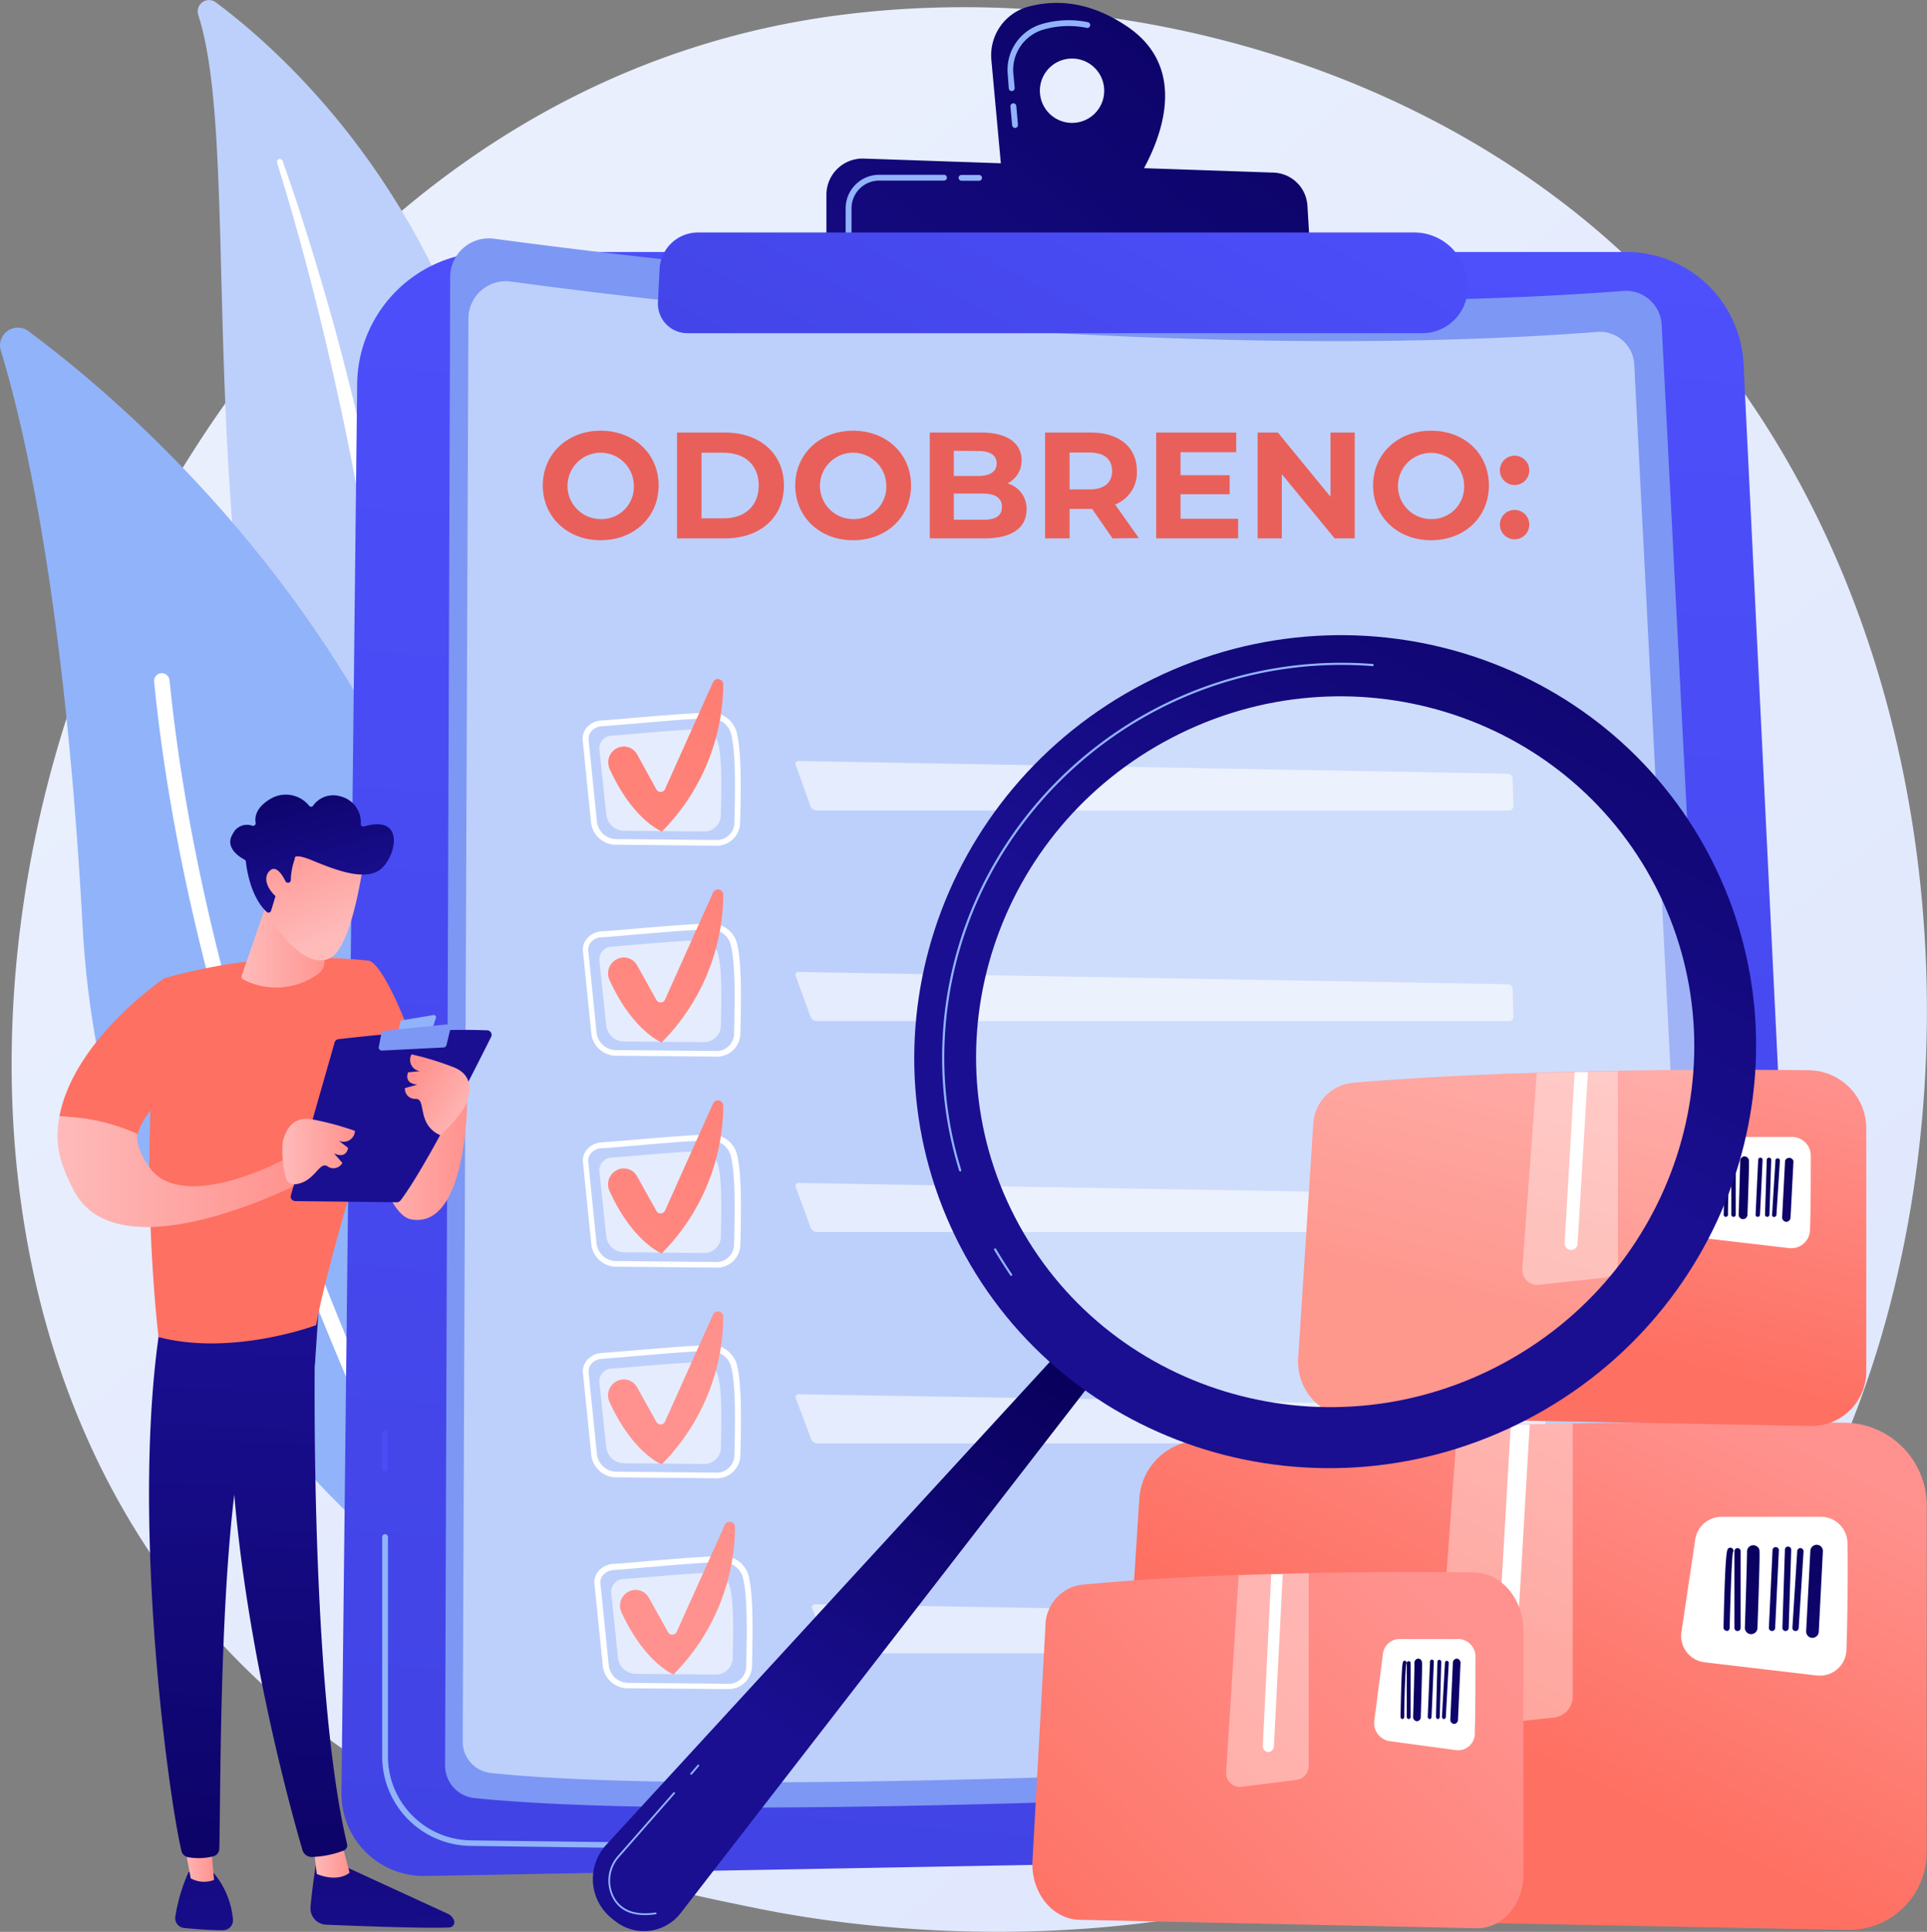 <svg xmlns="http://www.w3.org/2000/svg" xmlns:xlink="http://www.w3.org/1999/xlink" viewBox="0 0 229.47 230"><rect x="0" y="0" width="229.47" height="230" fill="#808080" stroke="none"/><defs><style>.cls-1{isolation:isolate;}.cls-2{fill:url(#linear-gradient);}.cls-3{fill:#bdd0fb;}.cls-10,.cls-22,.cls-4,.cls-47,.cls-9{fill:#fff;}.cls-4{mix-blend-mode:soft-light;}.cls-5{fill:#91b3fa;}.cls-6{fill:url(#linear-gradient-2);}.cls-7{fill:url(#linear-gradient-3);}.cls-8{fill:#7d97f4;}.cls-10,.cls-11{opacity:0.6;}.cls-12{fill:url(#linear-gradient-4);}.cls-13{fill:url(#linear-gradient-5);}.cls-14{fill:url(#linear-gradient-6);}.cls-15{fill:url(#linear-gradient-7);}.cls-16{fill:url(#linear-gradient-8);}.cls-17{fill:#e9605a;}.cls-18{fill:url(#linear-gradient-9);}.cls-19{fill:url(#linear-gradient-10);}.cls-20{fill:url(#linear-gradient-11);}.cls-21{fill:url(#linear-gradient-12);}.cls-22{opacity:0.37;}.cls-23{fill:url(#linear-gradient-13);}.cls-24{fill:url(#linear-gradient-14);}.cls-25{fill:url(#linear-gradient-15);}.cls-26{fill:url(#linear-gradient-16);}.cls-27{fill:url(#linear-gradient-17);}.cls-28{fill:url(#linear-gradient-18);}.cls-29{fill:url(#linear-gradient-19);}.cls-30{fill:url(#linear-gradient-20);}.cls-31{fill:url(#linear-gradient-21);}.cls-32{fill:url(#linear-gradient-22);}.cls-33{fill:url(#linear-gradient-23);}.cls-34{fill:url(#linear-gradient-24);}.cls-35{fill:url(#linear-gradient-25);}.cls-36{fill:url(#linear-gradient-26);}.cls-37{fill:url(#linear-gradient-27);}.cls-38{fill:url(#linear-gradient-28);}.cls-39{fill:url(#linear-gradient-29);}.cls-40{fill:url(#linear-gradient-30);}.cls-41{fill:url(#linear-gradient-31);}.cls-42{fill:url(#linear-gradient-32);}.cls-43{fill:url(#linear-gradient-33);}.cls-44{fill:url(#linear-gradient-34);}.cls-45{fill:url(#linear-gradient-35);}.cls-46{fill:url(#linear-gradient-36);}.cls-47{opacity:0.27;}.cls-48{fill:url(#linear-gradient-37);}.cls-49{fill:url(#linear-gradient-38);}.cls-50{fill:url(#linear-gradient-39);}.cls-51{fill:url(#linear-gradient-40);}.cls-52{fill:url(#linear-gradient-41);}.cls-53{fill:url(#linear-gradient-42);}.cls-54{fill:url(#linear-gradient-43);}.cls-55{fill:url(#linear-gradient-44);}.cls-56{fill:url(#linear-gradient-45);}.cls-57{fill:url(#linear-gradient-46);}.cls-58{fill:url(#linear-gradient-47);}.cls-59{fill:url(#linear-gradient-48);}.cls-60{fill:url(#linear-gradient-49);}.cls-61{fill:url(#linear-gradient-50);}.cls-62{fill:url(#linear-gradient-51);}.cls-63{fill:url(#linear-gradient-52);}.cls-64{fill:url(#linear-gradient-53);}.cls-65{fill:url(#linear-gradient-54);}</style><linearGradient id="linear-gradient" x1="259.12" y1="297.63" x2="55.23" y2="44.4" gradientUnits="userSpaceOnUse"><stop offset="0" stop-color="#dae3fe"/><stop offset="1" stop-color="#e9effd"/></linearGradient><linearGradient id="linear-gradient-2" x1="139.9" y1="-7.73" x2="119.96" y2="243.66" gradientUnits="userSpaceOnUse"><stop offset="0" stop-color="#4f52ff"/><stop offset="1" stop-color="#4042e2"/></linearGradient><linearGradient id="linear-gradient-3" x1="40" y1="195.25" x2="58.27" y2="124.65" xlink:href="#linear-gradient-2"/><linearGradient id="linear-gradient-4" x1="107.79" y1="40.53" x2="47.94" y2="142.67" gradientUnits="userSpaceOnUse"><stop offset="0" stop-color="#fe7062"/><stop offset="1" stop-color="#ff928e"/></linearGradient><linearGradient id="linear-gradient-5" x1="118.74" y1="46.95" x2="58.9" y2="149.09" xlink:href="#linear-gradient-4"/><linearGradient id="linear-gradient-6" x1="127.95" y1="72.13" x2="49.21" y2="181.92" xlink:href="#linear-gradient-4"/><linearGradient id="linear-gradient-7" x1="140.65" y1="59.79" x2="80.81" y2="161.93" xlink:href="#linear-gradient-4"/><linearGradient id="linear-gradient-8" x1="142.06" y1="84.84" x2="82.21" y2="186.98" xlink:href="#linear-gradient-4"/><linearGradient id="linear-gradient-9" x1="149.49" y1="-16.9" x2="87.31" y2="64.9" gradientUnits="userSpaceOnUse"><stop offset="0" stop-color="#09005d"/><stop offset="1" stop-color="#1a0f91"/></linearGradient><linearGradient id="linear-gradient-10" x1="156.31" y1="-11.71" x2="94.13" y2="70.09" xlink:href="#linear-gradient-9"/><linearGradient id="linear-gradient-11" x1="148.47" y1="-6.71" x2="105.54" y2="72.13" xlink:href="#linear-gradient-2"/><linearGradient id="linear-gradient-12" x1="200.07" y1="164.83" x2="178.89" y2="207.19" gradientUnits="userSpaceOnUse"><stop offset="0" stop-color="#ff928e"/><stop offset="1" stop-color="#fe7062"/></linearGradient><linearGradient id="linear-gradient-13" x1="-2126.57" y1="182.68" x2="-2150.52" y2="217.48" gradientTransform="matrix(-1, 0, 0, 1, -1916.99, 0)" xlink:href="#linear-gradient-9"/><linearGradient id="linear-gradient-14" x1="-2125.7" y1="183.27" x2="-2149.65" y2="218.07" gradientTransform="matrix(-1, 0, 0, 1, -1916.99, 0)" xlink:href="#linear-gradient-9"/><linearGradient id="linear-gradient-15" x1="-2124.67" y1="183.99" x2="-2148.62" y2="218.79" gradientTransform="matrix(-1, 0, 0, 1, -1916.99, 0)" xlink:href="#linear-gradient-9"/><linearGradient id="linear-gradient-16" x1="-2122.87" y1="185.22" x2="-2146.82" y2="220.02" gradientTransform="matrix(-1, 0, 0, 1, -1916.99, 0)" xlink:href="#linear-gradient-9"/><linearGradient id="linear-gradient-17" x1="-2121.68" y1="186.04" x2="-2145.63" y2="220.84" gradientTransform="matrix(-1, 0, 0, 1, -1916.99, 0)" xlink:href="#linear-gradient-9"/><linearGradient id="linear-gradient-18" x1="-2120.95" y1="186.54" x2="-2144.9" y2="221.35" gradientTransform="matrix(-1, 0, 0, 1, -1916.99, 0)" xlink:href="#linear-gradient-9"/><linearGradient id="linear-gradient-19" x1="-2127.8" y1="181.83" x2="-2151.75" y2="216.63" gradientTransform="matrix(-1, 0, 0, 1, -1916.99, 0)" xlink:href="#linear-gradient-9"/><linearGradient id="linear-gradient-20" x1="196.21" y1="121.83" x2="186.66" y2="159.2" xlink:href="#linear-gradient-12"/><linearGradient id="linear-gradient-21" x1="-2125.29" y1="136.8" x2="-2142.11" y2="161.24" gradientTransform="matrix(-1, 0, 0, 1, -1916.99, 0)" xlink:href="#linear-gradient-9"/><linearGradient id="linear-gradient-22" x1="-2124.69" y1="137.22" x2="-2141.51" y2="161.66" gradientTransform="matrix(-1, 0, 0, 1, -1916.99, 0)" xlink:href="#linear-gradient-9"/><linearGradient id="linear-gradient-23" x1="-2123.96" y1="137.72" x2="-2140.78" y2="162.16" gradientTransform="matrix(-1, 0, 0, 1, -1916.99, 0)" xlink:href="#linear-gradient-9"/><linearGradient id="linear-gradient-24" x1="-2122.7" y1="138.59" x2="-2139.51" y2="163.03" gradientTransform="matrix(-1, 0, 0, 1, -1916.99, 0)" xlink:href="#linear-gradient-9"/><linearGradient id="linear-gradient-25" x1="-2121.86" y1="139.16" x2="-2138.68" y2="163.6" gradientTransform="matrix(-1, 0, 0, 1, -1916.99, 0)" xlink:href="#linear-gradient-9"/><linearGradient id="linear-gradient-26" x1="-2121.35" y1="139.51" x2="-2138.17" y2="163.96" gradientTransform="matrix(-1, 0, 0, 1, -1916.99, 0)" xlink:href="#linear-gradient-9"/><linearGradient id="linear-gradient-27" x1="-2126.16" y1="136.2" x2="-2142.98" y2="160.64" gradientTransform="matrix(-1, 0, 0, 1, -1916.99, 0)" xlink:href="#linear-gradient-9"/><linearGradient id="linear-gradient-28" x1="170.94" y1="191.17" x2="124.43" y2="236.85" xlink:href="#linear-gradient-12"/><linearGradient id="linear-gradient-29" x1="-2085.92" y1="196.58" x2="-2102.77" y2="221.06" gradientTransform="matrix(-1, 0, 0, 1, -1916.99, 0)" xlink:href="#linear-gradient-9"/><linearGradient id="linear-gradient-30" x1="-2085.45" y1="197" x2="-2102.25" y2="221.42" gradientTransform="matrix(-1, 0, 0, 1, -1916.99, 0)" xlink:href="#linear-gradient-9"/><linearGradient id="linear-gradient-31" x1="-2084.86" y1="197.5" x2="-2101.69" y2="221.95" gradientTransform="matrix(-1, 0, 0, 1, -1916.99, 0)" xlink:href="#linear-gradient-9"/><linearGradient id="linear-gradient-32" x1="-2083.86" y1="198.38" x2="-2100.6" y2="222.71" gradientTransform="matrix(-1, 0, 0, 1, -1916.99, 0)" xlink:href="#linear-gradient-9"/><linearGradient id="linear-gradient-33" x1="-2083.19" y1="198.95" x2="-2099.94" y2="223.3" gradientTransform="matrix(-1, 0, 0, 1, -1916.99, 0)" xlink:href="#linear-gradient-9"/><linearGradient id="linear-gradient-34" x1="-2082.77" y1="199.3" x2="-2099.59" y2="223.75" gradientTransform="matrix(-1, 0, 0, 1, -1916.99, 0)" xlink:href="#linear-gradient-9"/><linearGradient id="linear-gradient-35" x1="-2086.61" y1="196" x2="-2103.39" y2="220.38" gradientTransform="matrix(-1, 0, 0, 1, -1916.99, 0)" xlink:href="#linear-gradient-9"/><linearGradient id="linear-gradient-36" x1="121.22" y1="161.65" x2="91.73" y2="206.5" xlink:href="#linear-gradient-9"/><linearGradient id="linear-gradient-37" x1="200.89" y1="46.82" x2="158.95" y2="125.31" xlink:href="#linear-gradient-9"/><linearGradient id="linear-gradient-38" x1="-406.23" y1="133.15" x2="-419.37" y2="133.15" gradientTransform="matrix(-1, 0, 0, 1, -363.75, 0)" gradientUnits="userSpaceOnUse"><stop offset="0" stop-color="#febbba"/><stop offset="1" stop-color="#ff928e"/></linearGradient><linearGradient id="linear-gradient-39" x1="-693.23" y1="196.61" x2="-692.89" y2="234.71" gradientTransform="translate(738.48)" xlink:href="#linear-gradient-9"/><linearGradient id="linear-gradient-40" x1="-701.17" y1="221.37" x2="-696.86" y2="221.37" gradientTransform="translate(738.48)" xlink:href="#linear-gradient-38"/><linearGradient id="linear-gradient-41" x1="-706.05" y1="237.78" x2="-703.1" y2="158.77" gradientTransform="translate(738.48)" xlink:href="#linear-gradient-9"/><linearGradient id="linear-gradient-42" x1="-714.44" y1="196.8" x2="-714.1" y2="234.9" gradientTransform="translate(738.48)" xlink:href="#linear-gradient-9"/><linearGradient id="linear-gradient-43" x1="-716.72" y1="221.14" x2="-712.99" y2="221.14" gradientTransform="translate(738.48)" xlink:href="#linear-gradient-38"/><linearGradient id="linear-gradient-44" x1="-713.33" y1="237.51" x2="-710.38" y2="158.49" gradientTransform="translate(738.48)" xlink:href="#linear-gradient-9"/><linearGradient id="linear-gradient-45" x1="-379.72" y1="251.21" x2="-384.7" y2="217.15" gradientTransform="matrix(-1, 0, 0, 1, -363.75, 0)" xlink:href="#linear-gradient-12"/><linearGradient id="linear-gradient-46" x1="-361.89" y1="248.6" x2="-366.87" y2="214.55" gradientTransform="matrix(-1, 0, 0, 1, -363.75, 0)" xlink:href="#linear-gradient-12"/><linearGradient id="linear-gradient-47" x1="-731.64" y1="139.48" x2="-702.83" y2="139.48" gradientTransform="translate(738.48)" xlink:href="#linear-gradient-38"/><linearGradient id="linear-gradient-48" x1="70.27" y1="92.98" x2="61.23" y2="106.83" xlink:href="#linear-gradient-9"/><linearGradient id="linear-gradient-49" x1="-704.9" y1="137.09" x2="-696.21" y2="137.09" gradientTransform="translate(738.48)" xlink:href="#linear-gradient-38"/><linearGradient id="linear-gradient-50" x1="-594.58" y1="183.96" x2="-585.89" y2="183.96" gradientTransform="matrix(-0.85, -0.53, -0.53, 0.85, -350.96, -339.45)" xlink:href="#linear-gradient-38"/><linearGradient id="linear-gradient-51" x1="-709.73" y1="111.62" x2="-698.7" y2="111.62" gradientTransform="translate(738.48)" xlink:href="#linear-gradient-38"/><linearGradient id="linear-gradient-52" x1="-5437.53" y1="-2128.91" x2="-5441.66" y2="-2142.5" gradientTransform="translate(5665.64 1676.16) rotate(-5.84)" xlink:href="#linear-gradient-38"/><linearGradient id="linear-gradient-53" x1="-5441.25" y1="-2152.59" x2="-5437.81" y2="-2132.93" gradientTransform="translate(5665.64 1676.16) rotate(-5.84)" xlink:href="#linear-gradient-9"/><linearGradient id="linear-gradient-54" x1="-5441.75" y1="-2128.97" x2="-5445.46" y2="-2141.2" gradientTransform="translate(5665.64 1676.16) rotate(-5.84)" xlink:href="#linear-gradient-38"/></defs><g class="cls-1"><g id="Layer_2" data-name="Layer 2"><g id="Illustration"><path class="cls-2" d="M203,197.77a81.75,81.75,0,0,1-12.62,10.62c-41.15,29.53-89.85,20.92-100.2,18.82C74.93,224.11,45.39,218.11,24,193-8.29,155-3.25,95.12,21.81,55.6c4.58-7.23,28.8-47.35,78-53.78,29.79-3.9,64.52,4,89.66,25C242.28,71.07,238.52,160.4,203,197.77Z"/><path class="cls-3" d="M23.6,1.75A1.35,1.35,0,0,1,25.69.27C36.3,8.19,62.41,32.53,62,80.3c-.48,59.94,14.28,80.11,31.11,91.53a66.53,66.53,0,0,1-37.49-24.18C17,97.6,30.75,23.8,23.6,1.75Z"/><path class="cls-4" d="M33,19.39c2,6.44,3.77,12.92,5.35,19.46s3,13.1,4.23,19.71,2.25,13.25,3,19.91,1.32,13.36,1.82,20.08,1,13.48,2.23,20.22A68.23,68.23,0,0,0,56,138.31c.79,1.52,1.62,3,2.52,4.5s1.82,2.9,2.79,4.32a70.89,70.89,0,0,0,22.39,20.93,1.3,1.3,0,0,0,1.38-2.21h0c-1.4-.89-2.78-1.8-4.13-2.77-.68-.48-1.33-1-2-1.47s-1.31-1-1.94-1.54a69,69,0,0,1-7.18-6.81A75.21,75.21,0,0,1,58.56,137a66.6,66.6,0,0,1-3.78-9.12,74.38,74.38,0,0,1-2.42-9.62c-1.21-6.53-1.76-13.22-2.34-19.93s-1.23-13.45-2.15-20.15q-.67-5-1.52-10c-.28-1.67-.59-3.33-.89-5s-.65-3.31-1-5q-2.07-9.91-4.76-19.7c-1.82-6.5-3.81-13-6.05-19.32a.34.34,0,0,0-.44-.21A.35.35,0,0,0,33,19.39Z"/><path class="cls-5" d="M56.67,186.62a3.39,3.39,0,0,1-5.28,1.92C40.67,180.75,12.33,156,9.84,110.31,7.74,71.73,2.93,51,.1,41.76a2.12,2.12,0,0,1,3.29-2.33C21.53,52.88,77.21,102,56.67,186.62Z"/><path class="cls-4" d="M53.44,187l-.15.1a.94.94,0,0,1-1.28-.37c-.28-.51-28.32-52.07-33.66-105.58a.93.93,0,0,1,.84-1,.94.94,0,0,1,1,.84c5.31,53.12,33.17,104.36,33.45,104.87A.93.93,0,0,1,53.44,187Z"/><path class="cls-6" d="M58.43,30H193.62a14,14,0,0,1,14,13.29l8.13,166.39a10.33,10.33,0,0,1-10.13,10.85L50.66,223.35a9.8,9.8,0,0,1-10-9.8L42.53,45.9A15.89,15.89,0,0,1,58.43,30Z"/><path class="cls-5" d="M73.31,220h0L56,219.77a10.66,10.66,0,0,1-10.49-10.62V183a.35.35,0,0,1,.34-.35.35.35,0,0,1,.35.35v26.18a10,10,0,0,0,9.8,9.93l17.34.22a.35.35,0,0,1,.34.36A.34.34,0,0,1,73.31,220Z"/><path class="cls-7" d="M45.82,175.21a.35.35,0,0,1-.34-.35v-4.24a.34.34,0,0,1,.34-.34.35.35,0,0,1,.35.34v4.24A.35.35,0,0,1,45.82,175.21Z"/><path class="cls-8" d="M58.84,28.42c18.46,2.5,81.95,10.24,134.43,6.22a4.26,4.26,0,0,1,4.6,4l8.62,167.26a4.92,4.92,0,0,1-4.62,5.17c-22.08,1.31-113,6.36-145.41,3A3.9,3.9,0,0,1,53,210.2L53.61,33A4.61,4.61,0,0,1,58.84,28.42Z"/><path class="cls-3" d="M60.82,33.52c17.77,2.41,78.86,9.87,129.37,6a4.1,4.1,0,0,1,4.42,3.87l8.22,159.85a4.72,4.72,0,0,1-4.44,5c-21.24,1.26-108.73,6.12-139.94,2.85a3.75,3.75,0,0,1-3.35-3.71L55.78,38A4.45,4.45,0,0,1,60.82,33.52Z"/><path class="cls-9" d="M85.25,100.69h0l-11.72-.12A3,3,0,0,1,70.39,98l-1-9.84a2,2,0,0,1,.48-1.53,2.48,2.48,0,0,1,1.72-.85h0c1-.06,2.38-.18,3.85-.31,3.1-.26,7-.59,9.12-.62h0a3.16,3.16,0,0,1,3.13,2.22c.61,2.25.56,6.51.44,11.06A2.8,2.8,0,0,1,85.25,100.69Zm-.67-15.15h0c-2.14,0-6,.35-9.08.62l-3.85.31h0a1.74,1.74,0,0,0-1.24.6,1.31,1.31,0,0,0-.32,1l1,9.83a2.35,2.35,0,0,0,2.43,2l11.72.11h0a2.1,2.1,0,0,0,2.21-1.89c.11-4.49.17-8.7-.42-10.86A2.47,2.47,0,0,0,84.58,85.54Z"/><path class="cls-10" d="M72.88,87.58c2.46-.16,7.81-.71,10.35-.74a2.28,2.28,0,0,1,2.27,1.57c.49,1.81.42,5.42.34,8.75A2,2,0,0,1,83.78,99l-9.37-.09A2.16,2.16,0,0,1,72.2,97l-.83-7.86A1.54,1.54,0,0,1,72.88,87.58Z"/><g class="cls-11"><path class="cls-9" d="M95.11,90.6a.34.34,0,0,0-.35.49L96.52,96a.81.81,0,0,0,.71.5H179.7a.52.52,0,0,0,.52-.54l-.1-3.3a.56.56,0,0,0-.55-.54Z"/></g><path class="cls-12" d="M73.37,89.13h0a1.81,1.81,0,0,1,2.49.67L78.17,94a.58.58,0,0,0,1,0l5.73-12.76a.64.64,0,0,1,1.23.27A25.21,25.21,0,0,1,78.82,99s-3.43-1.33-6.2-7.41A1.89,1.89,0,0,1,73.37,89.13Z"/><path class="cls-9" d="M85.25,125.8h0l-11.72-.11a3,3,0,0,1-3.11-2.59l-1-9.83a2,2,0,0,1,.48-1.53,2.48,2.48,0,0,1,1.72-.85h0c1-.06,2.38-.18,3.86-.31,3.09-.26,7-.59,9.11-.62h0a3.16,3.16,0,0,1,3.13,2.22c.61,2.25.56,6.51.44,11A2.79,2.79,0,0,1,85.25,125.8ZM71.61,111.59a1.74,1.74,0,0,0-1.24.6,1.31,1.31,0,0,0-.32,1l1,9.83a2.35,2.35,0,0,0,2.43,2l11.72.11h0a2.1,2.1,0,0,0,2.21-1.89c.11-4.49.17-8.7-.42-10.86a2.44,2.44,0,0,0-2.5-1.7c-2.14,0-6,.35-9.07.61-1.47.13-2.87.25-3.86.32Z"/><path class="cls-10" d="M72.88,112.7c2.46-.17,7.81-.71,10.35-.74a2.28,2.28,0,0,1,2.27,1.57c.49,1.81.42,5.42.34,8.75a2,2,0,0,1-2.06,1.79L74.41,124a2.17,2.17,0,0,1-2.21-1.82l-.83-7.86A1.54,1.54,0,0,1,72.88,112.7Z"/><g class="cls-11"><path class="cls-9" d="M95.11,115.72a.34.34,0,0,0-.35.49l1.76,4.85a.8.8,0,0,0,.71.51H179.7a.52.52,0,0,0,.52-.54l-.1-3.3a.58.58,0,0,0-.55-.55Z"/></g><path class="cls-13" d="M73.37,114.25h0a1.8,1.8,0,0,1,2.49.67l2.31,4.14a.58.58,0,0,0,1,0l5.73-12.77a.64.64,0,0,1,1.23.28,25.21,25.21,0,0,1-7.34,17.54s-3.43-1.34-6.2-7.42A1.88,1.88,0,0,1,73.37,114.25Z"/><path class="cls-9" d="M85.25,150.92h0l-11.72-.11a3,3,0,0,1-3.11-2.59l-1-9.83a2,2,0,0,1,.48-1.53,2.48,2.48,0,0,1,1.72-.85h0c1-.07,2.38-.18,3.86-.31,3.09-.26,7-.59,9.11-.62h0a3.16,3.16,0,0,1,3.13,2.22c.61,2.24.56,6.51.44,11A2.79,2.79,0,0,1,85.25,150.92ZM71.61,136.7a1.78,1.78,0,0,0-1.24.61,1.31,1.31,0,0,0-.32,1l1,9.83a2.36,2.36,0,0,0,2.43,2l11.72.11h0a2.11,2.11,0,0,0,2.21-1.9c.11-4.49.17-8.69-.42-10.85a2.46,2.46,0,0,0-2.5-1.71c-2.14,0-6,.36-9.07.62-1.47.13-2.87.25-3.86.31Z"/><path class="cls-10" d="M72.88,137.82c2.46-.17,7.81-.71,10.35-.74a2.26,2.26,0,0,1,2.27,1.57c.49,1.81.42,5.42.34,8.75a2,2,0,0,1-2.06,1.78l-9.37-.09a2.15,2.15,0,0,1-2.21-1.82l-.83-7.85A1.52,1.52,0,0,1,72.88,137.82Z"/><g class="cls-11"><path class="cls-9" d="M95.11,140.84a.34.34,0,0,0-.35.49l1.78,4.85a.83.83,0,0,0,.72.5H181a.52.52,0,0,0,.52-.53l-.1-3.31a.57.57,0,0,0-.55-.54Z"/></g><path class="cls-14" d="M73.37,139.36h0a1.81,1.81,0,0,1,2.49.68l2.31,4.14a.58.58,0,0,0,1,0l5.73-12.77a.64.64,0,0,1,1.23.28,25.22,25.22,0,0,1-7.34,17.54s-3.43-1.34-6.2-7.42A1.89,1.89,0,0,1,73.37,139.36Z"/><path class="cls-9" d="M85.25,176h0l-11.72-.11a3,3,0,0,1-3.11-2.59l-1-9.83a2,2,0,0,1,.48-1.53,2.48,2.48,0,0,1,1.72-.85h0l3.85-.31c3.1-.27,7-.59,9.12-.62h0a3.16,3.16,0,0,1,3.13,2.22c.61,2.24.56,6.51.44,11.05A2.8,2.8,0,0,1,85.25,176Zm-.67-15.15h0c-2.14,0-6,.36-9.08.62-1.47.13-2.86.24-3.85.31h0a1.82,1.82,0,0,0-1.24.6,1.35,1.35,0,0,0-.32,1l1,9.83a2.34,2.34,0,0,0,2.43,2l11.72.12h0a2.11,2.11,0,0,0,2.21-1.9c.11-4.49.17-8.7-.42-10.85A2.47,2.47,0,0,0,84.58,160.89Z"/><path class="cls-10" d="M72.88,162.94c2.46-.17,7.81-.71,10.35-.74a2.26,2.26,0,0,1,2.27,1.57c.49,1.81.42,5.42.34,8.75a2,2,0,0,1-2.06,1.78l-9.37-.09a2.15,2.15,0,0,1-2.21-1.82l-.83-7.86A1.52,1.52,0,0,1,72.88,162.94Z"/><g class="cls-11"><path class="cls-9" d="M95.11,166a.34.34,0,0,0-.34.49l1.83,4.86a.83.83,0,0,0,.72.5h86.23a.51.51,0,0,0,.52-.53L184,168a.56.56,0,0,0-.54-.54Z"/></g><path class="cls-15" d="M73.37,164.48h0a1.81,1.81,0,0,1,2.49.68l2.31,4.14a.58.58,0,0,0,1,0l5.73-12.77a.64.64,0,0,1,1.23.28,25.24,25.24,0,0,1-7.34,17.54s-3.43-1.34-6.2-7.42A1.89,1.89,0,0,1,73.37,164.48Z"/><path class="cls-9" d="M86.66,201.1h0L74.91,201a3,3,0,0,1-3.12-2.58l-1-9.84a2,2,0,0,1,.48-1.53,2.5,2.5,0,0,1,1.72-.85h0c1-.06,2.38-.18,3.85-.31,3.1-.26,7-.59,9.13-.62h0a3.17,3.17,0,0,1,3.14,2.22c.6,2.25.55,6.51.43,11.06A2.79,2.79,0,0,1,86.66,201.1ZM86,186h0c-2.15,0-6,.35-9.08.61-1.47.13-2.87.25-3.86.32h0a1.77,1.77,0,0,0-1.24.6,1.35,1.35,0,0,0-.32,1l1,9.83a2.36,2.36,0,0,0,2.43,2l11.72.11h0a2.09,2.09,0,0,0,2.2-1.89c.12-4.49.17-8.7-.41-10.86A2.49,2.49,0,0,0,86,186Z"/><path class="cls-10" d="M74.28,188c2.46-.16,7.81-.71,10.35-.74a2.27,2.27,0,0,1,2.27,1.57c.49,1.81.43,5.42.34,8.75a2,2,0,0,1-2.06,1.79l-9.37-.09a2.16,2.16,0,0,1-2.21-1.82l-.82-7.86A1.53,1.53,0,0,1,74.28,188Z"/><g class="cls-11"><path class="cls-9" d="M97.06,191a.34.34,0,0,0-.34.49l1.83,4.86a.85.85,0,0,0,.72.5h86.09a.51.51,0,0,0,.51-.54l-.1-3.3a.56.56,0,0,0-.55-.54Z"/></g><path class="cls-16" d="M74.78,189.54h0a1.8,1.8,0,0,1,2.48.67l2.31,4.15a.58.58,0,0,0,1-.05l5.74-12.76a.64.64,0,0,1,1.22.27,25.19,25.19,0,0,1-7.33,17.54S76.79,198,74,191.94A1.88,1.88,0,0,1,74.78,189.54Z"/><path class="cls-17" d="M64.64,57.8c0-3.74,2.92-6.52,6.89-6.52s6.9,2.76,6.9,6.52-2.93,6.52-6.9,6.52S64.64,61.55,64.64,57.8Zm10.84,0a3.95,3.95,0,1,0-4,4A3.84,3.84,0,0,0,75.48,57.8Z"/><path class="cls-17" d="M80.62,51.5h5.73c4.12,0,7,2.49,7,6.3s-2.83,6.3-7,6.3H80.62ZM86.2,61.71c2.51,0,4.15-1.49,4.15-3.91s-1.64-3.9-4.15-3.9H83.54v7.81Z"/><path class="cls-17" d="M94.7,57.8c0-3.74,2.92-6.52,6.89-6.52s6.9,2.76,6.9,6.52-2.93,6.52-6.9,6.52S94.7,61.55,94.7,57.8Zm10.84,0a3.95,3.95,0,1,0-4,4A3.84,3.84,0,0,0,105.54,57.8Z"/><path class="cls-17" d="M122.24,60.67c0,2.17-1.73,3.43-5,3.43h-6.52V51.5h6.16c3.15,0,4.77,1.32,4.77,3.28a3,3,0,0,1-1.67,2.77A3.11,3.11,0,0,1,122.24,60.67Zm-8.66-7v3h2.9c1.42,0,2.2-.51,2.2-1.5s-.78-1.47-2.2-1.47Zm5.73,6.66c0-1.06-.81-1.57-2.33-1.57h-3.4v3.12H117C118.5,61.91,119.31,61.44,119.31,60.36Z"/><path class="cls-17" d="M132.48,64.1l-2.43-3.51h-2.68V64.1h-2.92V51.5h5.46c3.37,0,5.47,1.75,5.47,4.57a4.08,4.08,0,0,1-2.59,4l2.83,4Zm-2.73-10.22h-2.38v4.39h2.38c1.78,0,2.68-.83,2.68-2.2S131.53,53.88,129.75,53.88Z"/><path class="cls-17" d="M147.44,61.76V64.1h-9.76V51.5h9.53v2.34h-6.63v2.74h5.85v2.27h-5.85v2.91Z"/><path class="cls-17" d="M161.32,51.5V64.1h-2.39l-6.29-7.65V64.1h-2.88V51.5h2.41l6.27,7.65V51.5Z"/><path class="cls-17" d="M163.51,57.8c0-3.74,2.92-6.52,6.9-6.52S177.3,54,177.3,57.8s-2.93,6.52-6.89,6.52S163.51,61.55,163.51,57.8Zm10.84,0a3.94,3.94,0,1,0-3.94,4A3.84,3.84,0,0,0,174.35,57.8Z"/><path class="cls-17" d="M178.61,56a1.75,1.75,0,0,1,3.5,0,1.75,1.75,0,1,1-3.5,0Zm0,6.46a1.75,1.75,0,0,1,3.5,0,1.75,1.75,0,1,1-3.5,0Z"/><path class="cls-18" d="M134.41,3.28C129.52-.11,125.28,0,122.29.84a6,6,0,0,0-4.24,6.26l1.29,14.07,15.34,1.36S144,10,134.41,3.28Zm-6.75,11.35a3.83,3.83,0,1,1,3.83-3.82A3.82,3.82,0,0,1,127.66,14.63Z"/><path class="cls-5" d="M120.87,15.23a.35.35,0,0,1-.34-.31l-.21-2.24a.36.36,0,0,1,.32-.38.35.35,0,0,1,.38.31l.2,2.24a.35.35,0,0,1-.31.38Zm-.4-4.39a.34.34,0,0,1-.34-.31L120,8.82a5.68,5.68,0,0,1,4-5.94,11.38,11.38,0,0,1,5.59-.23.35.35,0,0,1-.13.68,10.76,10.76,0,0,0-5.26.21,5,5,0,0,0-3.53,5.22l.16,1.7a.35.35,0,0,1-.32.38Z"/><path class="cls-19" d="M98.41,30.27V23.19a4.31,4.31,0,0,1,4.46-4.31l48.77,1.67a4.19,4.19,0,0,1,4.05,3.94l.41,6.8Z"/><path class="cls-5" d="M116.59,21.52H114.5a.35.35,0,0,1-.35-.35.34.34,0,0,1,.35-.34h2.09a.35.35,0,0,1,.35.34A.35.35,0,0,1,116.59,21.52Z"/><path class="cls-5" d="M101.05,28a.35.35,0,0,1-.35-.35V24.81a4,4,0,0,1,4-4h7.71a.35.35,0,0,1,.35.34.35.35,0,0,1-.35.35h-7.71a3.3,3.3,0,0,0-3.3,3.29v2.86A.34.34,0,0,1,101.05,28Z"/><path class="cls-20" d="M83.13,27.68h85.28a6.3,6.3,0,0,1,6.21,5.23l.07.42a5.41,5.41,0,0,1-5.33,6.34H81.86A3.51,3.51,0,0,1,78.35,36l.19-3.92A4.58,4.58,0,0,1,83.13,27.68Z"/><path class="cls-21" d="M220,229.77a9.27,9.27,0,0,0,9.44-9.27V179.27a9.87,9.87,0,0,0-9.77-9.88c-16.26-.18-49.79-.19-77.22,2.12a7.42,7.42,0,0,0-6.79,7.14l-2.57,39.86a9.44,9.44,0,0,0,9.25,9.78Z"/><path class="cls-9" d="M220,183.73c.07,3.51,0,9.08-.12,12.67a3.17,3.17,0,0,1-3.54,3.08L203,197.91a3.16,3.16,0,0,1-2.77-3.62l1.64-11a3.17,3.17,0,0,1,3.14-2.7h11.86A3.16,3.16,0,0,1,220,183.73Z"/><path class="cls-22" d="M185,204.49l-11.16,1.21A2.52,2.52,0,0,1,171.1,203l2.44-33.2c4.68-.15,9.29-.25,13.74-.33V202A2.5,2.5,0,0,1,185,204.49Z"/><path class="cls-9" d="M180.46,198.74a1.12,1.12,0,0,1-1.12,1.06h-.06a1.12,1.12,0,0,1-1.06-1.18l1.69-29,2.25,0Z"/><path class="cls-23" d="M213.82,194.19a.37.37,0,0,0,.37-.35l.58-9.13a.38.38,0,0,0-.35-.39.36.36,0,0,0-.4.35l-.58,9.12a.37.37,0,0,0,.35.4Z"/><path class="cls-24" d="M212.62,194.19a.38.38,0,0,0,.38-.36l.3-9.3a.37.37,0,0,0-.36-.39.36.36,0,0,0-.39.36l-.3,9.3a.38.38,0,0,0,.36.39Z"/><path class="cls-25" d="M211,194.19a.38.38,0,0,1-.36-.39c.15-3.13.43-9.09.44-9.29a.38.38,0,0,1,.75,0c0,.16-.37,7.79-.44,9.32a.38.38,0,0,1-.37.36Zm.07-9.68h0Z"/><path class="cls-26" d="M208.53,194.56a.75.75,0,0,0,.75-.72c.32-9,.26-9.21.22-9.35a.75.75,0,0,0-1.46.3c0,.54-.14,5.78-.26,9a.75.75,0,0,0,.72.77Z"/><path class="cls-27" d="M206.91,194.19a.37.37,0,0,0,.37-.37v-9.13a.37.37,0,1,0-.74,0v9.13A.37.37,0,0,0,206.91,194.19Z"/><path class="cls-28" d="M205.6,194.19a.37.37,0,0,0,.37-.37c.08-3.17.24-8.35.39-9a.37.37,0,0,0,0-.39.37.37,0,0,0-.52-.1c-.2.13-.4.26-.6,9.45a.38.38,0,0,0,.36.38Z"/><path class="cls-29" d="M215.83,195a.76.76,0,0,0,.75-.71l.49-9.58a.74.74,0,0,0-.7-.79.76.76,0,0,0-.79.71l-.5,9.58a.75.75,0,0,0,.71.79Z"/><path class="cls-30" d="M222.24,163.36v-29a6.93,6.93,0,0,0-6.86-6.94c-11.42-.13-35-.14-54.23,1.49a5.2,5.2,0,0,0-4.77,5l-1.8,28a6.62,6.62,0,0,0,6.49,6.86l54.54,1A6.51,6.51,0,0,0,222.24,163.36Z"/><path class="cls-9" d="M215.63,137.54c0,2.46,0,6.37-.09,8.9a2.23,2.23,0,0,1-2.49,2.16l-9.4-1.1a2.23,2.23,0,0,1-1.94-2.55l1.15-7.69a2.24,2.24,0,0,1,2.21-1.9h8.32A2.24,2.24,0,0,1,215.63,137.54Z"/><path class="cls-22" d="M191.07,152.12l-7.84.85a1.78,1.78,0,0,1-1.95-1.89L183,127.76c3.29-.1,6.53-.18,9.66-.23v22.83A1.77,1.77,0,0,1,191.07,152.12Z"/><path class="cls-9" d="M187.86,148.08a.79.79,0,0,1-.79.74h0a.79.79,0,0,1-.75-.83l1.19-20.35,1.58,0Z"/><path class="cls-31" d="M211.28,144.88a.25.25,0,0,0,.26-.24l.41-6.41a.27.27,0,1,0-.53,0l-.4,6.4a.26.26,0,0,0,.24.28Z"/><path class="cls-32" d="M210.44,144.88a.27.27,0,0,0,.27-.25l.21-6.53a.26.26,0,0,0-.25-.27.26.26,0,0,0-.28.25l-.21,6.53a.26.26,0,0,0,.25.27Z"/><path class="cls-33" d="M209.31,144.88a.25.25,0,0,1-.25-.27c.1-2.2.3-6.38.31-6.52a.25.25,0,0,1,.26-.26.26.26,0,0,1,.26.26c0,.11-.25,5.47-.31,6.54a.26.26,0,0,1-.26.25Zm.05-6.79h0Z"/><path class="cls-34" d="M207.57,145.15a.53.53,0,0,0,.52-.51c.23-6.33.19-6.47.16-6.57a.53.53,0,0,0-.64-.37.54.54,0,0,0-.39.58c0,.38-.1,4.06-.18,6.32a.53.53,0,0,0,.51.55Z"/><path class="cls-35" d="M206.43,144.88a.25.25,0,0,0,.26-.26v-6.41a.26.26,0,0,0-.26-.26.26.26,0,0,0-.26.26v6.41A.26.26,0,0,0,206.43,144.88Z"/><path class="cls-36" d="M205.51,144.88a.26.26,0,0,0,.26-.25c0-2.23.17-5.87.28-6.3a.31.31,0,0,0,0-.28.27.27,0,0,0-.37-.07c-.14.09-.28.18-.42,6.64a.26.26,0,0,0,.25.26Z"/><path class="cls-37" d="M212.69,145.47a.53.53,0,0,0,.53-.5l.35-6.73a.53.53,0,0,0-1-.06l-.35,6.73a.53.53,0,0,0,.5.56Z"/><path class="cls-38" d="M181.41,223.15v-29c0-3.8-2.64-6.9-5.93-6.94-9.87-.12-30.22-.13-46.87,1.49a5,5,0,0,0-4.12,5l-1.55,28c-.12,3.7,2.41,6.8,5.61,6.87l47.13,1C178.83,229.72,181.41,226.79,181.41,223.15Z"/><path class="cls-9" d="M175.7,197.32c0,2.47,0,6.38-.08,8.9a2,2,0,0,1-2.15,2.16l-8.12-1.1a2.19,2.19,0,0,1-1.68-2.54l1-7.7a2,2,0,0,1,1.9-1.9h7.2A2.09,2.09,0,0,1,175.7,197.32Z"/><path class="cls-22" d="M154.48,211.9l-6.78.85a1.65,1.65,0,0,1-1.68-1.89l1.48-23.31c2.84-.11,5.64-.18,8.34-.24v22.84A1.69,1.69,0,0,1,154.48,211.9Z"/><path class="cls-9" d="M151.7,207.86a.74.74,0,0,1-.68.75h0a.74.74,0,0,1-.64-.83l1-20.35,1.37,0Z"/><path class="cls-39" d="M171.94,204.67a.25.25,0,0,0,.23-.25l.35-6.41a.26.26,0,0,0-.21-.28.23.23,0,0,0-.24.25l-.36,6.41a.27.27,0,0,0,.22.28Z"/><path class="cls-40" d="M171.22,204.67a.25.25,0,0,0,.23-.26l.18-6.53a.26.26,0,0,0-.22-.27c-.15,0-.23.11-.24.25L171,204.4a.26.26,0,0,0,.22.27Z"/><path class="cls-41" d="M170.24,204.67a.26.26,0,0,1-.22-.28c.09-2.19.26-6.38.27-6.52a.23.23,0,1,1,.45,0c0,.11-.22,5.47-.27,6.55a.24.24,0,0,1-.22.25Zm0-6.8h0Z"/><path class="cls-42" d="M168.73,204.93a.49.49,0,0,0,.46-.51c.19-6.32.16-6.47.13-6.56a.44.44,0,0,0-.55-.37.52.52,0,0,0-.33.58c0,.38-.09,4.06-.16,6.32a.5.5,0,0,0,.44.54Z"/><path class="cls-43" d="M167.75,204.67a.25.25,0,0,0,.23-.26V198a.23.23,0,1,0-.46,0v6.41A.25.25,0,0,0,167.75,204.67Z"/><path class="cls-44" d="M167,204.67a.25.25,0,0,0,.22-.26c0-2.23.15-5.86.24-6.3a.29.29,0,0,0,0-.27.21.21,0,0,0-.31-.08c-.13.1-.25.18-.37,6.64a.26.26,0,0,0,.22.27Z"/><path class="cls-45" d="M173.16,205.25a.5.5,0,0,0,.46-.5l.3-6.73a.51.51,0,0,0-.43-.55.5.5,0,0,0-.48.5l-.3,6.73a.5.5,0,0,0,.43.55Z"/><path class="cls-46" d="M128,158.89,72.14,219.7a6,6,0,0,0,.71,8.7l.44.35a5.52,5.52,0,0,0,7.78-1l50.83-65.65Z"/><ellipse class="cls-47" cx="159" cy="125.22" rx="45.21" ry="44.39" transform="translate(-39.81 87.31) rotate(-27.43)"/><path class="cls-48" d="M136.24,81.37c-24.66,12.8-34.46,42.8-21.9,67s42.75,33.47,67.41,20.68,34.46-42.8,21.9-67S160.9,68.58,136.24,81.37Zm42.17,81.26c-21,10.91-46.79,3-57.51-17.64s-2.35-46.26,18.69-57.18,46.78-3,57.5,17.64S199.44,151.71,178.41,162.63Z"/><path class="cls-5" d="M120.42,151.89a.14.14,0,0,1-.13-.06c-.66-1-1.3-2-1.9-3a.13.13,0,1,1,.23-.13c.59,1,1.22,2,1.89,3a.13.13,0,0,1,0,.18Zm-6.06-12.42a.13.13,0,0,1-.14-.09,45.43,45.43,0,0,1-1.86-9.45,46.32,46.32,0,0,1,5.53-26.26,47.74,47.74,0,0,1,45.57-24.62.14.14,0,0,1,.12.14.13.13,0,0,1-.14.12,47.46,47.46,0,0,0-45.32,24.49,46,46,0,0,0-5.5,26.11,44.86,44.86,0,0,0,1.85,9.39.13.13,0,0,1-.09.16Z"/><path class="cls-5" d="M78,227.92c-2.42.33-4.11-.29-5-1.87a4.43,4.43,0,0,1,.6-5.13l6.6-7.52a.11.11,0,0,1,.15,0,.11.11,0,0,1,0,.16l-6.59,7.51a4.21,4.21,0,0,0-.58,4.88c.87,1.51,2.5,2.1,4.88,1.75h0a.1.1,0,0,1,.12.09.1.1,0,0,1-.09.12Z"/><path class="cls-5" d="M82.31,211.27l-.09,0a.11.11,0,0,1,0-.15l.86-1a.11.11,0,0,1,.15,0,.11.11,0,0,1,0,.16l-.85,1Z"/><path class="cls-49" d="M55.62,131.18s0,15.2-6.66,14c-4.07-.76-6.48-17.13-6.48-17.13s4.21-9.38,4.68-6.31C50.58,144,53.12,126.94,55.62,131.18Z"/><path class="cls-50" d="M37.72,221.38s-.5,2.85-.74,5.66a1.94,1.94,0,0,0,1.85,2.11c3.76.16,11.79.46,14.67.33a.63.63,0,0,0,.56-.86h0a1.45,1.45,0,0,0-.73-.77l-13.26-6.09Z"/><path class="cls-51" d="M37.31,219.7l.41,3.41s2.32,1.08,3.91-.14l-1-3.79Z"/><path class="cls-52" d="M37.62,155.66c-.18.89-.94,44.39,3.71,63.89a.66.66,0,0,1-.39.77,11.63,11.63,0,0,1-3.79.77,1.15,1.15,0,0,1-1.13-.82c-1.33-4.52-7.69-27.18-8.53-48.83-.92-24.19,0-.83,0-.83l.55-15Z"/><path class="cls-53" d="M22.47,222.86a20.66,20.66,0,0,0-1.58,5.26,1.18,1.18,0,0,0,1,1.42c1.24.12,3.15.28,4.68.27a1.19,1.19,0,0,0,1.17-1.32A10,10,0,0,0,25.45,223Z"/><path class="cls-54" d="M21.76,218.48l.95,5.15a3.3,3.3,0,0,0,2.78.19L25,218.28Z"/><path class="cls-55" d="M19.21,157c-3.8,22.95.83,56.73,2.39,63.34a1,1,0,0,0,.83.78,7,7,0,0,0,3-.12.93.93,0,0,0,.68-.87c.21-5.34-.16-38.15,3.38-51.12a3,3,0,0,1,1.14-1.63l6.87-4.89.53-7.9Z"/><path class="cls-56" d="M43.86,114.37a64.42,64.42,0,0,0-24.39,2.13c-3.39,19.82-.59,42.69-.59,42.69,8.82,2.31,18.77-1.42,18.77-1.42,1.47-8.28,7.58-27.41,7.58-27.41,2.79-.35,5.4,1.06,4.8-2.81S45.61,114.55,43.86,114.37Z"/><path class="cls-57" d="M23.84,127.54l-4.37-11S8.83,123.73,7.08,132.9a25.24,25.24,0,0,1,9.25,2.49C17.12,131.05,23.84,127.54,23.84,127.54Z"/><path class="cls-58" d="M34.07,137.92s-12.29,6.74-16.33,1c-.83-1.2-1.59-2.79-1.38-3.92a23.3,23.3,0,0,0-9.28-2.07c-.53,2.77-.26,5.12,1.76,8.9,5.4,10.1,26.81-.93,26.81-.93Z"/><path class="cls-59" d="M34.63,142.35l5.22-18.25a.54.54,0,0,1,.45-.38c1-.11,3.69-.42,6.86-.69a78.51,78.51,0,0,1,10.89-.36.54.54,0,0,1,.44.77c-1.51,3-7.7,15.43-10.8,19.49a.55.55,0,0,1-.43.21L35.14,143A.54.54,0,0,1,34.63,142.35Z"/><path class="cls-5" d="M47.9,121.47l3.72-.62a.27.27,0,0,1,.29.35l-.37,1.11a.25.25,0,0,1-.21.18l-3.58.48a.26.26,0,0,1-.3-.32l.23-1A.28.28,0,0,1,47.9,121.47Z"/><path class="cls-8" d="M45.11,124.62l.31-1.6a.35.35,0,0,1,.32-.29l7.51-.77a.37.37,0,0,1,.4.46l-.48,2a.37.37,0,0,1-.34.29l-7.34.37A.37.37,0,0,1,45.11,124.62Z"/><path class="cls-60" d="M35.14,141a1,1,0,0,1-1.11-.83,12.8,12.8,0,0,1-.36-4.26c.37-1.32,1.08-3,3.44-2.65a34.48,34.48,0,0,1,5.16,1.38,1.35,1.35,0,0,1-1.94,1.16l1.12.87s-.16,1.38-1.68.64l1,1.15a1.21,1.21,0,0,1-1.77.4C38,138.2,37.5,140.76,35.14,141Z"/><path class="cls-61" d="M52.47,135.18s2.75-2.68,3.15-4,.69-3.14-1.51-4.08a35.36,35.36,0,0,0-5.1-1.57,1.35,1.35,0,0,0,1,2l-1.41.14S48,129,49.71,129.13l-1.49.42a1.2,1.2,0,0,0,1.28,1.28C50.84,130.81,49.54,133.88,52.47,135.18Z"/><path class="cls-62" d="M32.41,105.67l-3.63,10.49a.37.37,0,0,0,.17.45,8.51,8.51,0,0,0,8.84-.59,1.78,1.78,0,0,0,.82-1.27l1.18-9.08Z"/><path class="cls-63" d="M43.23,103.08s-1.17,8.4-3.36,10.56-6.06-.92-8.1-5.44l2.3-8.32Z"/><path class="cls-64" d="M34.25,105.09a.32.32,0,0,0,.38-.29,7.74,7.74,0,0,1,.48-2.55s-.31-.79,2.1.2,6,2.46,7.94,1.17,3.32-6.73-1.79-5.22a.31.31,0,0,1-.4-.29,3.17,3.17,0,0,0-2.4-3.29,2.93,2.93,0,0,0-3.28,1.11.29.29,0,0,1-.47,0,3.57,3.57,0,0,0-4.51-.87c-1.78,1-2,2.2-1.85,2.91a.32.32,0,0,1-.41.34,1.85,1.85,0,0,0-2.3.94c-1.06,1.65.81,2.8,1.37,3.09a.32.32,0,0,1,.17.24c.08.79.56,4.24,2.49,6a.32.32,0,0,0,.51-.15l1-3.31a.31.31,0,0,1,.36-.22Z"/><path class="cls-65" d="M34.35,105.73s-1.16-3.24-2.29-2,.68,3.42,2.14,3.73Z"/></g></g></g></svg>